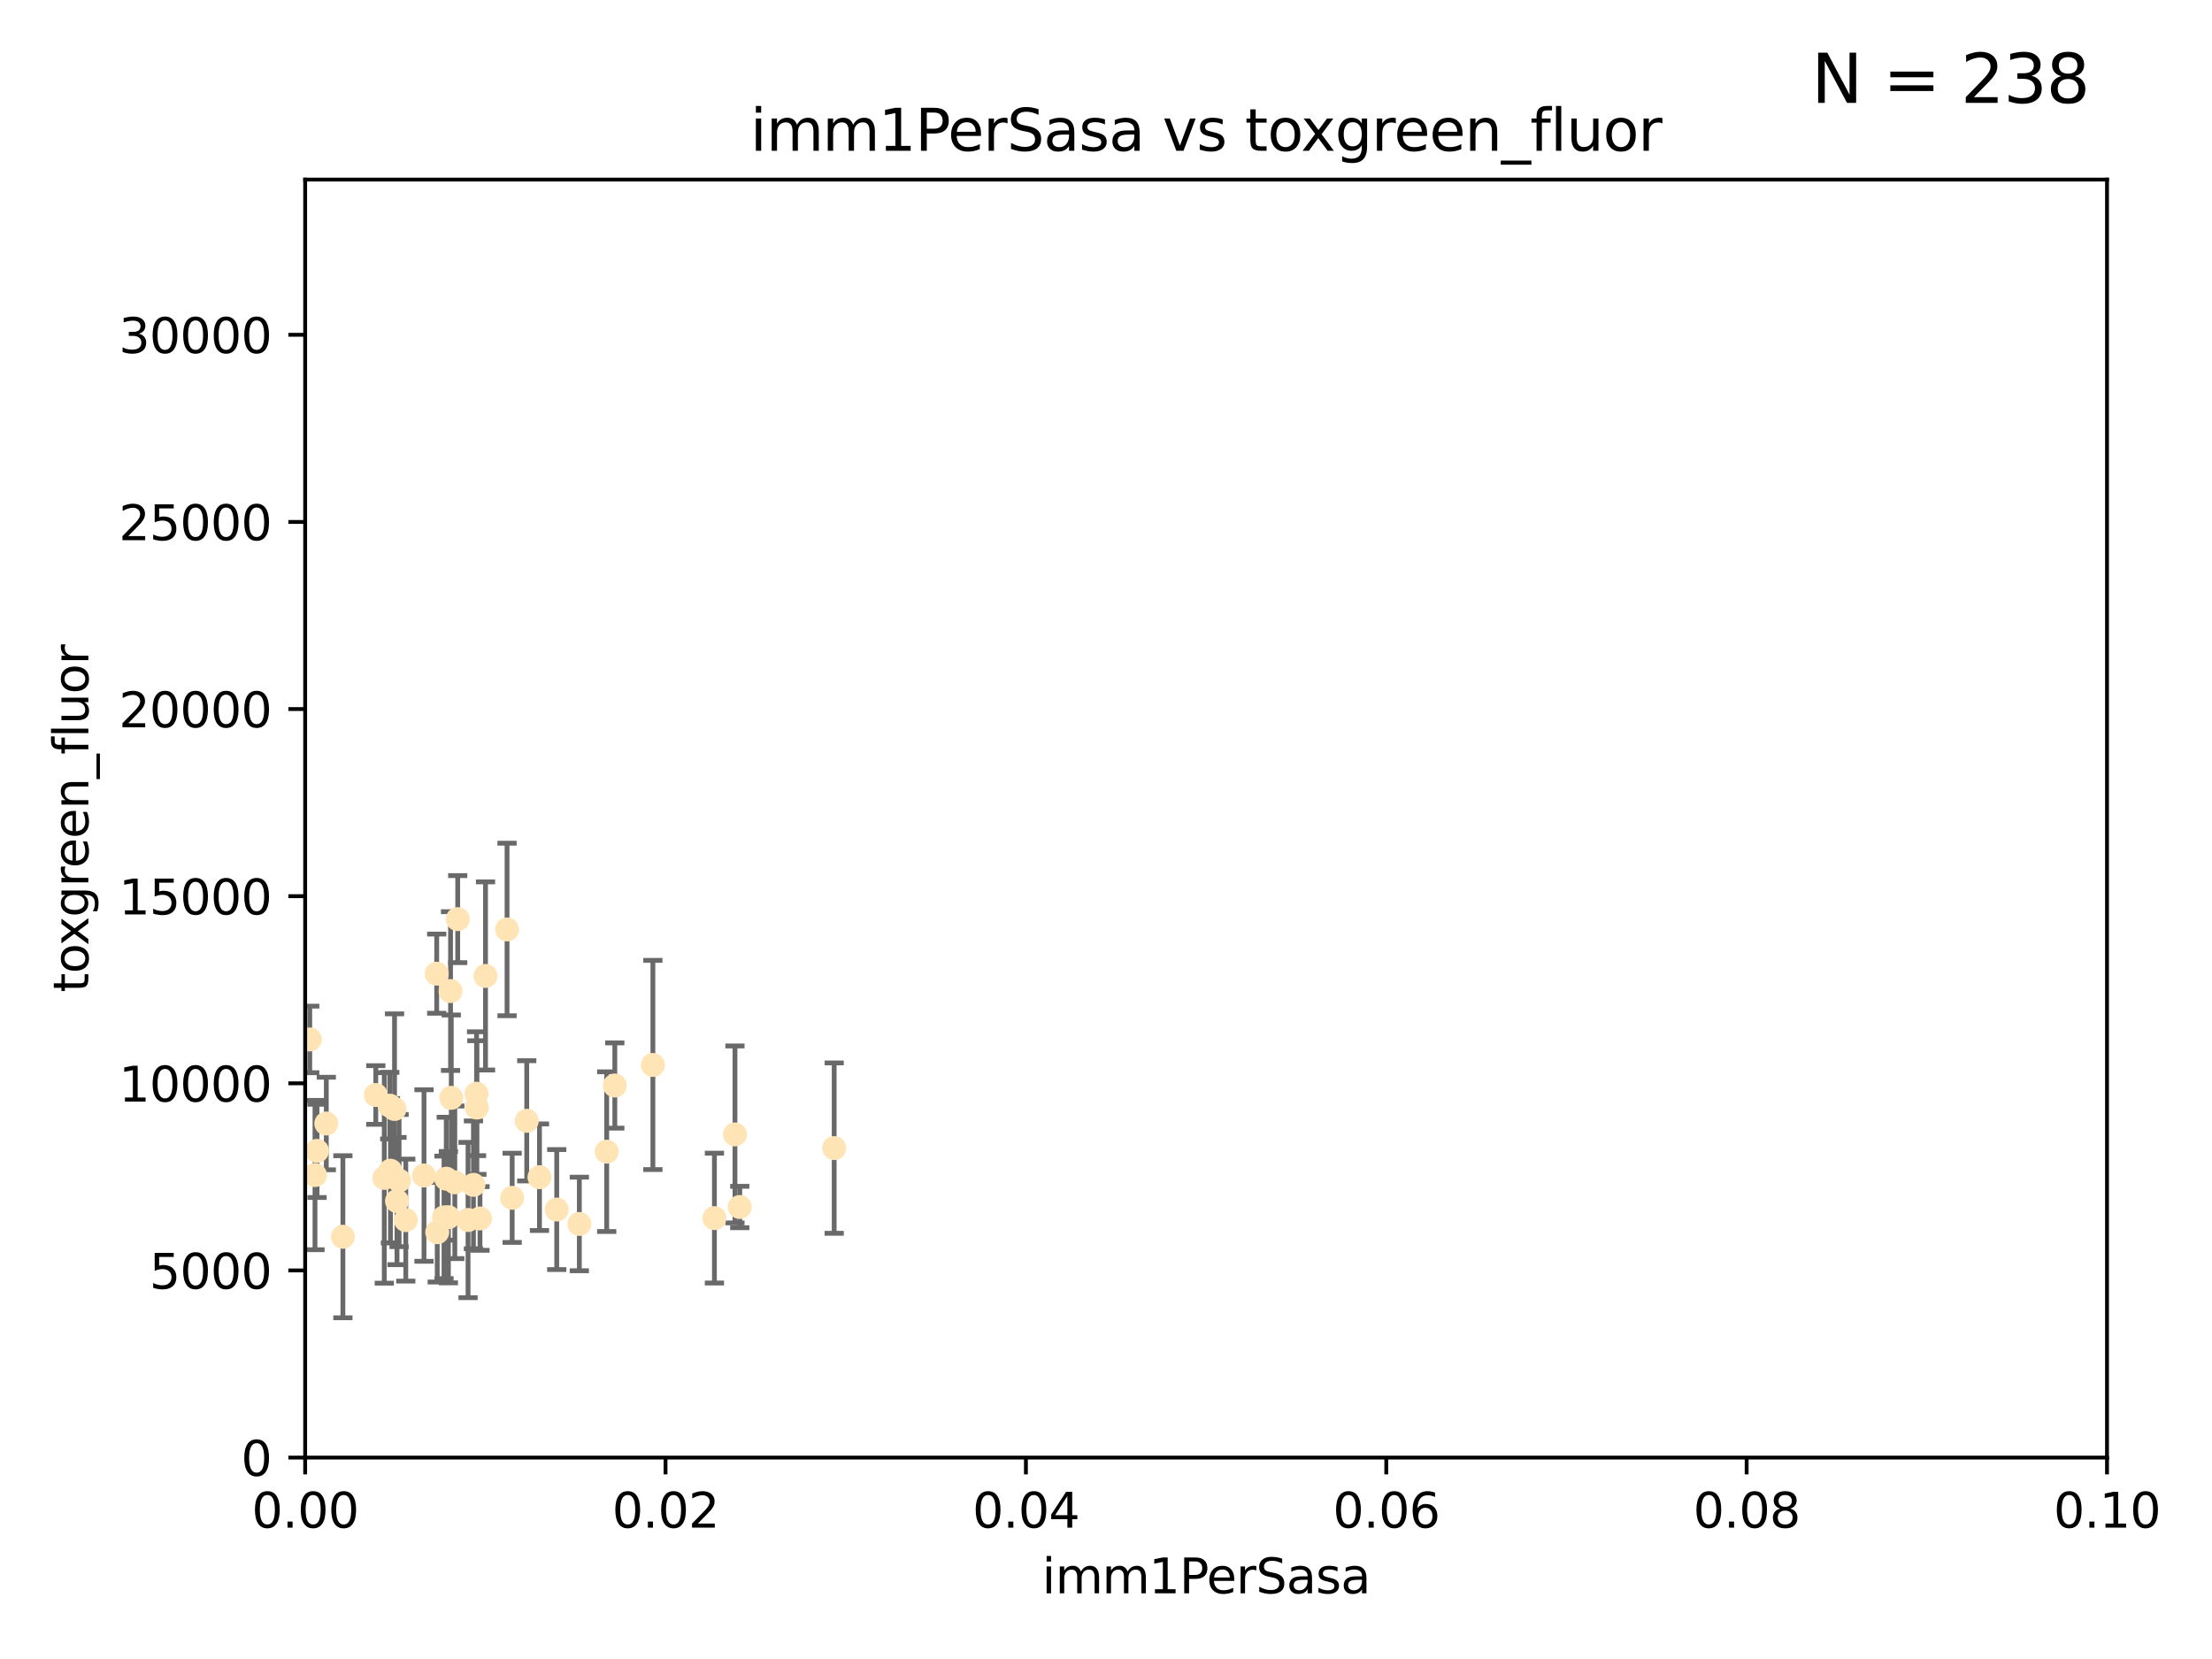 <?xml version="1.0" encoding="utf-8" standalone="no"?>
<!DOCTYPE svg PUBLIC "-//W3C//DTD SVG 1.1//EN"
  "http://www.w3.org/Graphics/SVG/1.1/DTD/svg11.dtd">
<svg xmlns:xlink="http://www.w3.org/1999/xlink" width="460.8pt" height="345.6pt" viewBox="0 0 460.8 345.6" xmlns="http://www.w3.org/2000/svg" version="1.1">
 <defs>
  <style type="text/css">*{stroke-linejoin: round; stroke-linecap: butt}</style>
 </defs>
 <g id="figure_1">
  <g id="patch_1">
   <path d="M 0 345.6 
L 460.8 345.6 
L 460.8 0 
L 0 0 
z
" style="fill: #ffffff"/>
  </g>
  <g id="axes_1">
   <g id="patch_2">
    <path d="M 63.571 303.64 
L 438.93 303.64 
L 438.93 37.411 
L 63.571 37.411 
z
" style="fill: #ffffff"/>
   </g>
   <g id="PathCollection_1">
    <defs>
     <path id="me2e4f25bcf" d="M 0 1.118 
C 0.297 1.118 0.581 1 0.791 0.791 
C 1 0.581 1.118 0.297 1.118 0 
C 1.118 -0.297 1 -0.581 0.791 -0.791 
C 0.581 -1 0.297 -1.118 0 -1.118 
C -0.297 -1.118 -0.581 -1 -0.791 -0.791 
C -1 -0.581 -1.118 -0.297 -1.118 0 
C -1.118 0.297 -1 0.581 -0.791 0.791 
C -0.581 1 -0.297 1.118 0 1.118 
z
" style="stroke: #ffe4b5"/>
    </defs>
    <g clip-path="url(#p51ba59046d)">
     <use xlink:href="#me2e4f25bcf" x="64.527" y="216.536" style="fill: #ffe4b5; stroke: #ffe4b5"/>
     <use xlink:href="#me2e4f25bcf" x="78.287" y="228.111" style="fill: #ffe4b5; stroke: #ffe4b5"/>
     <use xlink:href="#me2e4f25bcf" x="48.7" y="244.769" style="fill: #ffe4b5; stroke: #ffe4b5"/>
     <use xlink:href="#me2e4f25bcf" x="67.973" y="234.05" style="fill: #ffe4b5; stroke: #ffe4b5"/>
     <use xlink:href="#me2e4f25bcf" x="82.187" y="231.017" style="fill: #ffe4b5; stroke: #ffe4b5"/>
     <use xlink:href="#me2e4f25bcf" x="57.225" y="181.678" style="fill: #ffe4b5; stroke: #ffe4b5"/>
     <use xlink:href="#me2e4f25bcf" x="97.503" y="254.155" style="fill: #ffe4b5; stroke: #ffe4b5"/>
     <use xlink:href="#me2e4f25bcf" x="51.91" y="239.982" style="fill: #ffe4b5; stroke: #ffe4b5"/>
     <use xlink:href="#me2e4f25bcf" x="66.044" y="239.753" style="fill: #ffe4b5; stroke: #ffe4b5"/>
     <use xlink:href="#me2e4f25bcf" x="71.431" y="257.637" style="fill: #ffe4b5; stroke: #ffe4b5"/>
     <use xlink:href="#me2e4f25bcf" x="52.216" y="253.6" style="fill: #ffe4b5; stroke: #ffe4b5"/>
     <use xlink:href="#me2e4f25bcf" x="106.693" y="249.525" style="fill: #ffe4b5; stroke: #ffe4b5"/>
     <use xlink:href="#me2e4f25bcf" x="84.532" y="254.168" style="fill: #ffe4b5; stroke: #ffe4b5"/>
     <use xlink:href="#me2e4f25bcf" x="83.136" y="245.935" style="fill: #ffe4b5; stroke: #ffe4b5"/>
     <use xlink:href="#me2e4f25bcf" x="90.975" y="202.832" style="fill: #ffe4b5; stroke: #ffe4b5"/>
     <use xlink:href="#me2e4f25bcf" x="94.008" y="228.7" style="fill: #ffe4b5; stroke: #ffe4b5"/>
     <use xlink:href="#me2e4f25bcf" x="48.354" y="245.681" style="fill: #ffe4b5; stroke: #ffe4b5"/>
     <use xlink:href="#me2e4f25bcf" x="101.141" y="203.309" style="fill: #ffe4b5; stroke: #ffe4b5"/>
     <use xlink:href="#me2e4f25bcf" x="92.496" y="253.603" style="fill: #ffe4b5; stroke: #ffe4b5"/>
     <use xlink:href="#me2e4f25bcf" x="48.644" y="250.173" style="fill: #ffe4b5; stroke: #ffe4b5"/>
     <use xlink:href="#me2e4f25bcf" x="80.052" y="245.382" style="fill: #ffe4b5; stroke: #ffe4b5"/>
     <use xlink:href="#me2e4f25bcf" x="81.337" y="243.885" style="fill: #ffe4b5; stroke: #ffe4b5"/>
     <use xlink:href="#me2e4f25bcf" x="82.702" y="250.198" style="fill: #ffe4b5; stroke: #ffe4b5"/>
     <use xlink:href="#me2e4f25bcf" x="60.187" y="240.015" style="fill: #ffe4b5; stroke: #ffe4b5"/>
     <use xlink:href="#me2e4f25bcf" x="81.192" y="230.33" style="fill: #ffe4b5; stroke: #ffe4b5"/>
     <use xlink:href="#me2e4f25bcf" x="88.325" y="244.88" style="fill: #ffe4b5; stroke: #ffe4b5"/>
     <use xlink:href="#me2e4f25bcf" x="128.077" y="226.132" style="fill: #ffe4b5; stroke: #ffe4b5"/>
     <use xlink:href="#me2e4f25bcf" x="65.618" y="244.786" style="fill: #ffe4b5; stroke: #ffe4b5"/>
     <use xlink:href="#me2e4f25bcf" x="92.965" y="245.545" style="fill: #ffe4b5; stroke: #ffe4b5"/>
     <use xlink:href="#me2e4f25bcf" x="91.085" y="256.689" style="fill: #ffe4b5; stroke: #ffe4b5"/>
     <use xlink:href="#me2e4f25bcf" x="99.991" y="253.828" style="fill: #ffe4b5; stroke: #ffe4b5"/>
     <use xlink:href="#me2e4f25bcf" x="99.275" y="227.838" style="fill: #ffe4b5; stroke: #ffe4b5"/>
     <use xlink:href="#me2e4f25bcf" x="136.008" y="221.853" style="fill: #ffe4b5; stroke: #ffe4b5"/>
     <use xlink:href="#me2e4f25bcf" x="93.857" y="206.457" style="fill: #ffe4b5; stroke: #ffe4b5"/>
     <use xlink:href="#me2e4f25bcf" x="105.627" y="193.623" style="fill: #ffe4b5; stroke: #ffe4b5"/>
     <use xlink:href="#me2e4f25bcf" x="98.629" y="246.826" style="fill: #ffe4b5; stroke: #ffe4b5"/>
     <use xlink:href="#me2e4f25bcf" x="95.352" y="191.469" style="fill: #ffe4b5; stroke: #ffe4b5"/>
     <use xlink:href="#me2e4f25bcf" x="112.383" y="245.234" style="fill: #ffe4b5; stroke: #ffe4b5"/>
     <use xlink:href="#me2e4f25bcf" x="94.744" y="246.295" style="fill: #ffe4b5; stroke: #ffe4b5"/>
     <use xlink:href="#me2e4f25bcf" x="99.34" y="230.72" style="fill: #ffe4b5; stroke: #ffe4b5"/>
     <use xlink:href="#me2e4f25bcf" x="126.388" y="239.911" style="fill: #ffe4b5; stroke: #ffe4b5"/>
     <use xlink:href="#me2e4f25bcf" x="148.828" y="253.753" style="fill: #ffe4b5; stroke: #ffe4b5"/>
     <use xlink:href="#me2e4f25bcf" x="120.687" y="254.975" style="fill: #ffe4b5; stroke: #ffe4b5"/>
     <use xlink:href="#me2e4f25bcf" x="115.978" y="251.971" style="fill: #ffe4b5; stroke: #ffe4b5"/>
     <use xlink:href="#me2e4f25bcf" x="93.406" y="253.562" style="fill: #ffe4b5; stroke: #ffe4b5"/>
     <use xlink:href="#me2e4f25bcf" x="154.107" y="251.441" style="fill: #ffe4b5; stroke: #ffe4b5"/>
     <use xlink:href="#me2e4f25bcf" x="109.731" y="233.485" style="fill: #ffe4b5; stroke: #ffe4b5"/>
     <use xlink:href="#me2e4f25bcf" x="153.106" y="236.321" style="fill: #ffe4b5; stroke: #ffe4b5"/>
     <use xlink:href="#me2e4f25bcf" x="173.776" y="239.171" style="fill: #ffe4b5; stroke: #ffe4b5"/>
    </g>
   </g>
   <g id="matplotlib.axis_1">
    <g id="xtick_1">
     <g id="line2d_1">
      <defs>
       <path id="md299d131cb" d="M 0 0 
L 0 3.5 
" style="stroke: #000000; stroke-width: 0.8"/>
      </defs>
      <g>
       <use xlink:href="#md299d131cb" x="63.571" y="303.64" style="stroke: #000000; stroke-width: 0.8"/>
      </g>
     </g>
     <g id="text_1">
      <!-- 0.00 -->
      <g transform="translate(52.438 318.238)scale(0.1 -0.1)">
       <defs>
        <path id="DejaVuSans-30" d="M 2034 4250 
Q 1547 4250 1301 3770 
Q 1056 3291 1056 2328 
Q 1056 1369 1301 889 
Q 1547 409 2034 409 
Q 2525 409 2770 889 
Q 3016 1369 3016 2328 
Q 3016 3291 2770 3770 
Q 2525 4250 2034 4250 
z
M 2034 4750 
Q 2819 4750 3233 4129 
Q 3647 3509 3647 2328 
Q 3647 1150 3233 529 
Q 2819 -91 2034 -91 
Q 1250 -91 836 529 
Q 422 1150 422 2328 
Q 422 3509 836 4129 
Q 1250 4750 2034 4750 
z
" transform="scale(0.016)"/>
        <path id="DejaVuSans-2e" d="M 684 794 
L 1344 794 
L 1344 0 
L 684 0 
L 684 794 
z
" transform="scale(0.016)"/>
       </defs>
       <use xlink:href="#DejaVuSans-30"/>
       <use xlink:href="#DejaVuSans-2e" x="63.623"/>
       <use xlink:href="#DejaVuSans-30" x="95.41"/>
       <use xlink:href="#DejaVuSans-30" x="159.033"/>
      </g>
     </g>
    </g>
    <g id="xtick_2">
     <g id="line2d_2">
      <g>
       <use xlink:href="#md299d131cb" x="138.643" y="303.64" style="stroke: #000000; stroke-width: 0.8"/>
      </g>
     </g>
     <g id="text_2">
      <!-- 0.02 -->
      <g transform="translate(127.51 318.238)scale(0.1 -0.1)">
       <defs>
        <path id="DejaVuSans-32" d="M 1228 531 
L 3431 531 
L 3431 0 
L 469 0 
L 469 531 
Q 828 903 1448 1529 
Q 2069 2156 2228 2338 
Q 2531 2678 2651 2914 
Q 2772 3150 2772 3378 
Q 2772 3750 2511 3984 
Q 2250 4219 1831 4219 
Q 1534 4219 1204 4116 
Q 875 4013 500 3803 
L 500 4441 
Q 881 4594 1212 4672 
Q 1544 4750 1819 4750 
Q 2544 4750 2975 4387 
Q 3406 4025 3406 3419 
Q 3406 3131 3298 2873 
Q 3191 2616 2906 2266 
Q 2828 2175 2409 1742 
Q 1991 1309 1228 531 
z
" transform="scale(0.016)"/>
       </defs>
       <use xlink:href="#DejaVuSans-30"/>
       <use xlink:href="#DejaVuSans-2e" x="63.623"/>
       <use xlink:href="#DejaVuSans-30" x="95.41"/>
       <use xlink:href="#DejaVuSans-32" x="159.033"/>
      </g>
     </g>
    </g>
    <g id="xtick_3">
     <g id="line2d_3">
      <g>
       <use xlink:href="#md299d131cb" x="213.715" y="303.64" style="stroke: #000000; stroke-width: 0.8"/>
      </g>
     </g>
     <g id="text_3">
      <!-- 0.04 -->
      <g transform="translate(202.582 318.238)scale(0.1 -0.1)">
       <defs>
        <path id="DejaVuSans-34" d="M 2419 4116 
L 825 1625 
L 2419 1625 
L 2419 4116 
z
M 2253 4666 
L 3047 4666 
L 3047 1625 
L 3713 1625 
L 3713 1100 
L 3047 1100 
L 3047 0 
L 2419 0 
L 2419 1100 
L 313 1100 
L 313 1709 
L 2253 4666 
z
" transform="scale(0.016)"/>
       </defs>
       <use xlink:href="#DejaVuSans-30"/>
       <use xlink:href="#DejaVuSans-2e" x="63.623"/>
       <use xlink:href="#DejaVuSans-30" x="95.41"/>
       <use xlink:href="#DejaVuSans-34" x="159.033"/>
      </g>
     </g>
    </g>
    <g id="xtick_4">
     <g id="line2d_4">
      <g>
       <use xlink:href="#md299d131cb" x="288.786" y="303.64" style="stroke: #000000; stroke-width: 0.8"/>
      </g>
     </g>
     <g id="text_4">
      <!-- 0.06 -->
      <g transform="translate(277.654 318.238)scale(0.1 -0.1)">
       <defs>
        <path id="DejaVuSans-36" d="M 2113 2584 
Q 1688 2584 1439 2293 
Q 1191 2003 1191 1497 
Q 1191 994 1439 701 
Q 1688 409 2113 409 
Q 2538 409 2786 701 
Q 3034 994 3034 1497 
Q 3034 2003 2786 2293 
Q 2538 2584 2113 2584 
z
M 3366 4563 
L 3366 3988 
Q 3128 4100 2886 4159 
Q 2644 4219 2406 4219 
Q 1781 4219 1451 3797 
Q 1122 3375 1075 2522 
Q 1259 2794 1537 2939 
Q 1816 3084 2150 3084 
Q 2853 3084 3261 2657 
Q 3669 2231 3669 1497 
Q 3669 778 3244 343 
Q 2819 -91 2113 -91 
Q 1303 -91 875 529 
Q 447 1150 447 2328 
Q 447 3434 972 4092 
Q 1497 4750 2381 4750 
Q 2619 4750 2861 4703 
Q 3103 4656 3366 4563 
z
" transform="scale(0.016)"/>
       </defs>
       <use xlink:href="#DejaVuSans-30"/>
       <use xlink:href="#DejaVuSans-2e" x="63.623"/>
       <use xlink:href="#DejaVuSans-30" x="95.41"/>
       <use xlink:href="#DejaVuSans-36" x="159.033"/>
      </g>
     </g>
    </g>
    <g id="xtick_5">
     <g id="line2d_5">
      <g>
       <use xlink:href="#md299d131cb" x="363.858" y="303.64" style="stroke: #000000; stroke-width: 0.8"/>
      </g>
     </g>
     <g id="text_5">
      <!-- 0.08 -->
      <g transform="translate(352.725 318.238)scale(0.1 -0.1)">
       <defs>
        <path id="DejaVuSans-38" d="M 2034 2216 
Q 1584 2216 1326 1975 
Q 1069 1734 1069 1313 
Q 1069 891 1326 650 
Q 1584 409 2034 409 
Q 2484 409 2743 651 
Q 3003 894 3003 1313 
Q 3003 1734 2745 1975 
Q 2488 2216 2034 2216 
z
M 1403 2484 
Q 997 2584 770 2862 
Q 544 3141 544 3541 
Q 544 4100 942 4425 
Q 1341 4750 2034 4750 
Q 2731 4750 3128 4425 
Q 3525 4100 3525 3541 
Q 3525 3141 3298 2862 
Q 3072 2584 2669 2484 
Q 3125 2378 3379 2068 
Q 3634 1759 3634 1313 
Q 3634 634 3220 271 
Q 2806 -91 2034 -91 
Q 1263 -91 848 271 
Q 434 634 434 1313 
Q 434 1759 690 2068 
Q 947 2378 1403 2484 
z
M 1172 3481 
Q 1172 3119 1398 2916 
Q 1625 2713 2034 2713 
Q 2441 2713 2670 2916 
Q 2900 3119 2900 3481 
Q 2900 3844 2670 4047 
Q 2441 4250 2034 4250 
Q 1625 4250 1398 4047 
Q 1172 3844 1172 3481 
z
" transform="scale(0.016)"/>
       </defs>
       <use xlink:href="#DejaVuSans-30"/>
       <use xlink:href="#DejaVuSans-2e" x="63.623"/>
       <use xlink:href="#DejaVuSans-30" x="95.41"/>
       <use xlink:href="#DejaVuSans-38" x="159.033"/>
      </g>
     </g>
    </g>
    <g id="xtick_6">
     <g id="line2d_6">
      <g>
       <use xlink:href="#md299d131cb" x="438.93" y="303.64" style="stroke: #000000; stroke-width: 0.8"/>
      </g>
     </g>
     <g id="text_6">
      <!-- 0.10 -->
      <g transform="translate(427.797 318.238)scale(0.1 -0.1)">
       <defs>
        <path id="DejaVuSans-31" d="M 794 531 
L 1825 531 
L 1825 4091 
L 703 3866 
L 703 4441 
L 1819 4666 
L 2450 4666 
L 2450 531 
L 3481 531 
L 3481 0 
L 794 0 
L 794 531 
z
" transform="scale(0.016)"/>
       </defs>
       <use xlink:href="#DejaVuSans-30"/>
       <use xlink:href="#DejaVuSans-2e" x="63.623"/>
       <use xlink:href="#DejaVuSans-31" x="95.41"/>
       <use xlink:href="#DejaVuSans-30" x="159.033"/>
      </g>
     </g>
    </g>
    <g id="text_7">
     <!-- imm1PerSasa -->
     <g transform="translate(217.067 331.917)scale(0.1 -0.1)">
      <defs>
       <path id="DejaVuSans-69" d="M 603 3500 
L 1178 3500 
L 1178 0 
L 603 0 
L 603 3500 
z
M 603 4863 
L 1178 4863 
L 1178 4134 
L 603 4134 
L 603 4863 
z
" transform="scale(0.016)"/>
       <path id="DejaVuSans-6d" d="M 3328 2828 
Q 3544 3216 3844 3400 
Q 4144 3584 4550 3584 
Q 5097 3584 5394 3201 
Q 5691 2819 5691 2113 
L 5691 0 
L 5113 0 
L 5113 2094 
Q 5113 2597 4934 2840 
Q 4756 3084 4391 3084 
Q 3944 3084 3684 2787 
Q 3425 2491 3425 1978 
L 3425 0 
L 2847 0 
L 2847 2094 
Q 2847 2600 2669 2842 
Q 2491 3084 2119 3084 
Q 1678 3084 1418 2786 
Q 1159 2488 1159 1978 
L 1159 0 
L 581 0 
L 581 3500 
L 1159 3500 
L 1159 2956 
Q 1356 3278 1631 3431 
Q 1906 3584 2284 3584 
Q 2666 3584 2933 3390 
Q 3200 3197 3328 2828 
z
" transform="scale(0.016)"/>
       <path id="DejaVuSans-50" d="M 1259 4147 
L 1259 2394 
L 2053 2394 
Q 2494 2394 2734 2622 
Q 2975 2850 2975 3272 
Q 2975 3691 2734 3919 
Q 2494 4147 2053 4147 
L 1259 4147 
z
M 628 4666 
L 2053 4666 
Q 2838 4666 3239 4311 
Q 3641 3956 3641 3272 
Q 3641 2581 3239 2228 
Q 2838 1875 2053 1875 
L 1259 1875 
L 1259 0 
L 628 0 
L 628 4666 
z
" transform="scale(0.016)"/>
       <path id="DejaVuSans-65" d="M 3597 1894 
L 3597 1613 
L 953 1613 
Q 991 1019 1311 708 
Q 1631 397 2203 397 
Q 2534 397 2845 478 
Q 3156 559 3463 722 
L 3463 178 
Q 3153 47 2828 -22 
Q 2503 -91 2169 -91 
Q 1331 -91 842 396 
Q 353 884 353 1716 
Q 353 2575 817 3079 
Q 1281 3584 2069 3584 
Q 2775 3584 3186 3129 
Q 3597 2675 3597 1894 
z
M 3022 2063 
Q 3016 2534 2758 2815 
Q 2500 3097 2075 3097 
Q 1594 3097 1305 2825 
Q 1016 2553 972 2059 
L 3022 2063 
z
" transform="scale(0.016)"/>
       <path id="DejaVuSans-72" d="M 2631 2963 
Q 2534 3019 2420 3045 
Q 2306 3072 2169 3072 
Q 1681 3072 1420 2755 
Q 1159 2438 1159 1844 
L 1159 0 
L 581 0 
L 581 3500 
L 1159 3500 
L 1159 2956 
Q 1341 3275 1631 3429 
Q 1922 3584 2338 3584 
Q 2397 3584 2469 3576 
Q 2541 3569 2628 3553 
L 2631 2963 
z
" transform="scale(0.016)"/>
       <path id="DejaVuSans-53" d="M 3425 4513 
L 3425 3897 
Q 3066 4069 2747 4153 
Q 2428 4238 2131 4238 
Q 1616 4238 1336 4038 
Q 1056 3838 1056 3469 
Q 1056 3159 1242 3001 
Q 1428 2844 1947 2747 
L 2328 2669 
Q 3034 2534 3370 2195 
Q 3706 1856 3706 1288 
Q 3706 609 3251 259 
Q 2797 -91 1919 -91 
Q 1588 -91 1214 -16 
Q 841 59 441 206 
L 441 856 
Q 825 641 1194 531 
Q 1563 422 1919 422 
Q 2459 422 2753 634 
Q 3047 847 3047 1241 
Q 3047 1584 2836 1778 
Q 2625 1972 2144 2069 
L 1759 2144 
Q 1053 2284 737 2584 
Q 422 2884 422 3419 
Q 422 4038 858 4394 
Q 1294 4750 2059 4750 
Q 2388 4750 2728 4690 
Q 3069 4631 3425 4513 
z
" transform="scale(0.016)"/>
       <path id="DejaVuSans-61" d="M 2194 1759 
Q 1497 1759 1228 1600 
Q 959 1441 959 1056 
Q 959 750 1161 570 
Q 1363 391 1709 391 
Q 2188 391 2477 730 
Q 2766 1069 2766 1631 
L 2766 1759 
L 2194 1759 
z
M 3341 1997 
L 3341 0 
L 2766 0 
L 2766 531 
Q 2569 213 2275 61 
Q 1981 -91 1556 -91 
Q 1019 -91 701 211 
Q 384 513 384 1019 
Q 384 1609 779 1909 
Q 1175 2209 1959 2209 
L 2766 2209 
L 2766 2266 
Q 2766 2663 2505 2880 
Q 2244 3097 1772 3097 
Q 1472 3097 1187 3025 
Q 903 2953 641 2809 
L 641 3341 
Q 956 3463 1253 3523 
Q 1550 3584 1831 3584 
Q 2591 3584 2966 3190 
Q 3341 2797 3341 1997 
z
" transform="scale(0.016)"/>
       <path id="DejaVuSans-73" d="M 2834 3397 
L 2834 2853 
Q 2591 2978 2328 3040 
Q 2066 3103 1784 3103 
Q 1356 3103 1142 2972 
Q 928 2841 928 2578 
Q 928 2378 1081 2264 
Q 1234 2150 1697 2047 
L 1894 2003 
Q 2506 1872 2764 1633 
Q 3022 1394 3022 966 
Q 3022 478 2636 193 
Q 2250 -91 1575 -91 
Q 1294 -91 989 -36 
Q 684 19 347 128 
L 347 722 
Q 666 556 975 473 
Q 1284 391 1588 391 
Q 1994 391 2212 530 
Q 2431 669 2431 922 
Q 2431 1156 2273 1281 
Q 2116 1406 1581 1522 
L 1381 1569 
Q 847 1681 609 1914 
Q 372 2147 372 2553 
Q 372 3047 722 3315 
Q 1072 3584 1716 3584 
Q 2034 3584 2315 3537 
Q 2597 3491 2834 3397 
z
" transform="scale(0.016)"/>
      </defs>
      <use xlink:href="#DejaVuSans-69"/>
      <use xlink:href="#DejaVuSans-6d" x="27.783"/>
      <use xlink:href="#DejaVuSans-6d" x="125.195"/>
      <use xlink:href="#DejaVuSans-31" x="222.607"/>
      <use xlink:href="#DejaVuSans-50" x="286.23"/>
      <use xlink:href="#DejaVuSans-65" x="342.908"/>
      <use xlink:href="#DejaVuSans-72" x="404.432"/>
      <use xlink:href="#DejaVuSans-53" x="445.545"/>
      <use xlink:href="#DejaVuSans-61" x="509.021"/>
      <use xlink:href="#DejaVuSans-73" x="570.301"/>
      <use xlink:href="#DejaVuSans-61" x="622.4"/>
     </g>
    </g>
   </g>
   <g id="matplotlib.axis_2">
    <g id="ytick_1">
     <g id="line2d_7">
      <defs>
       <path id="md8a9de08ea" d="M 0 0 
L -3.5 0 
" style="stroke: #000000; stroke-width: 0.8"/>
      </defs>
      <g>
       <use xlink:href="#md8a9de08ea" x="63.571" y="303.64" style="stroke: #000000; stroke-width: 0.8"/>
      </g>
     </g>
     <g id="text_8">
      <!-- 0 -->
      <g transform="translate(50.209 307.439)scale(0.1 -0.1)">
       <use xlink:href="#DejaVuSans-30"/>
      </g>
     </g>
    </g>
    <g id="ytick_2">
     <g id="line2d_8">
      <g>
       <use xlink:href="#md8a9de08ea" x="63.571" y="264.657" style="stroke: #000000; stroke-width: 0.8"/>
      </g>
     </g>
     <g id="text_9">
      <!-- 5000 -->
      <g transform="translate(31.121 268.457)scale(0.1 -0.1)">
       <defs>
        <path id="DejaVuSans-35" d="M 691 4666 
L 3169 4666 
L 3169 4134 
L 1269 4134 
L 1269 2991 
Q 1406 3038 1543 3061 
Q 1681 3084 1819 3084 
Q 2600 3084 3056 2656 
Q 3513 2228 3513 1497 
Q 3513 744 3044 326 
Q 2575 -91 1722 -91 
Q 1428 -91 1123 -41 
Q 819 9 494 109 
L 494 744 
Q 775 591 1075 516 
Q 1375 441 1709 441 
Q 2250 441 2565 725 
Q 2881 1009 2881 1497 
Q 2881 1984 2565 2268 
Q 2250 2553 1709 2553 
Q 1456 2553 1204 2497 
Q 953 2441 691 2322 
L 691 4666 
z
" transform="scale(0.016)"/>
       </defs>
       <use xlink:href="#DejaVuSans-35"/>
       <use xlink:href="#DejaVuSans-30" x="63.623"/>
       <use xlink:href="#DejaVuSans-30" x="127.246"/>
       <use xlink:href="#DejaVuSans-30" x="190.869"/>
      </g>
     </g>
    </g>
    <g id="ytick_3">
     <g id="line2d_9">
      <g>
       <use xlink:href="#md8a9de08ea" x="63.571" y="225.675" style="stroke: #000000; stroke-width: 0.8"/>
      </g>
     </g>
     <g id="text_10">
      <!-- 10000 -->
      <g transform="translate(24.759 229.474)scale(0.1 -0.1)">
       <use xlink:href="#DejaVuSans-31"/>
       <use xlink:href="#DejaVuSans-30" x="63.623"/>
       <use xlink:href="#DejaVuSans-30" x="127.246"/>
       <use xlink:href="#DejaVuSans-30" x="190.869"/>
       <use xlink:href="#DejaVuSans-30" x="254.492"/>
      </g>
     </g>
    </g>
    <g id="ytick_4">
     <g id="line2d_10">
      <g>
       <use xlink:href="#md8a9de08ea" x="63.571" y="186.692" style="stroke: #000000; stroke-width: 0.8"/>
      </g>
     </g>
     <g id="text_11">
      <!-- 15000 -->
      <g transform="translate(24.759 190.492)scale(0.1 -0.1)">
       <use xlink:href="#DejaVuSans-31"/>
       <use xlink:href="#DejaVuSans-35" x="63.623"/>
       <use xlink:href="#DejaVuSans-30" x="127.246"/>
       <use xlink:href="#DejaVuSans-30" x="190.869"/>
       <use xlink:href="#DejaVuSans-30" x="254.492"/>
      </g>
     </g>
    </g>
    <g id="ytick_5">
     <g id="line2d_11">
      <g>
       <use xlink:href="#md8a9de08ea" x="63.571" y="147.71" style="stroke: #000000; stroke-width: 0.8"/>
      </g>
     </g>
     <g id="text_12">
      <!-- 20000 -->
      <g transform="translate(24.759 151.509)scale(0.1 -0.1)">
       <use xlink:href="#DejaVuSans-32"/>
       <use xlink:href="#DejaVuSans-30" x="63.623"/>
       <use xlink:href="#DejaVuSans-30" x="127.246"/>
       <use xlink:href="#DejaVuSans-30" x="190.869"/>
       <use xlink:href="#DejaVuSans-30" x="254.492"/>
      </g>
     </g>
    </g>
    <g id="ytick_6">
     <g id="line2d_12">
      <g>
       <use xlink:href="#md8a9de08ea" x="63.571" y="108.727" style="stroke: #000000; stroke-width: 0.8"/>
      </g>
     </g>
     <g id="text_13">
      <!-- 25000 -->
      <g transform="translate(24.759 112.527)scale(0.1 -0.1)">
       <use xlink:href="#DejaVuSans-32"/>
       <use xlink:href="#DejaVuSans-35" x="63.623"/>
       <use xlink:href="#DejaVuSans-30" x="127.246"/>
       <use xlink:href="#DejaVuSans-30" x="190.869"/>
       <use xlink:href="#DejaVuSans-30" x="254.492"/>
      </g>
     </g>
    </g>
    <g id="ytick_7">
     <g id="line2d_13">
      <g>
       <use xlink:href="#md8a9de08ea" x="63.571" y="69.745" style="stroke: #000000; stroke-width: 0.8"/>
      </g>
     </g>
     <g id="text_14">
      <!-- 30000 -->
      <g transform="translate(24.759 73.544)scale(0.1 -0.1)">
       <defs>
        <path id="DejaVuSans-33" d="M 2597 2516 
Q 3050 2419 3304 2112 
Q 3559 1806 3559 1356 
Q 3559 666 3084 287 
Q 2609 -91 1734 -91 
Q 1441 -91 1130 -33 
Q 819 25 488 141 
L 488 750 
Q 750 597 1062 519 
Q 1375 441 1716 441 
Q 2309 441 2620 675 
Q 2931 909 2931 1356 
Q 2931 1769 2642 2001 
Q 2353 2234 1838 2234 
L 1294 2234 
L 1294 2753 
L 1863 2753 
Q 2328 2753 2575 2939 
Q 2822 3125 2822 3475 
Q 2822 3834 2567 4026 
Q 2313 4219 1838 4219 
Q 1578 4219 1281 4162 
Q 984 4106 628 3988 
L 628 4550 
Q 988 4650 1302 4700 
Q 1616 4750 1894 4750 
Q 2613 4750 3031 4423 
Q 3450 4097 3450 3541 
Q 3450 3153 3228 2886 
Q 3006 2619 2597 2516 
z
" transform="scale(0.016)"/>
       </defs>
       <use xlink:href="#DejaVuSans-33"/>
       <use xlink:href="#DejaVuSans-30" x="63.623"/>
       <use xlink:href="#DejaVuSans-30" x="127.246"/>
       <use xlink:href="#DejaVuSans-30" x="190.869"/>
       <use xlink:href="#DejaVuSans-30" x="254.492"/>
      </g>
     </g>
    </g>
    <g id="text_15">
     <!-- toxgreen_fluor -->
     <g transform="translate(18.401 206.72)rotate(-90)scale(0.1 -0.1)">
      <defs>
       <path id="DejaVuSans-74" d="M 1172 4494 
L 1172 3500 
L 2356 3500 
L 2356 3053 
L 1172 3053 
L 1172 1153 
Q 1172 725 1289 603 
Q 1406 481 1766 481 
L 2356 481 
L 2356 0 
L 1766 0 
Q 1100 0 847 248 
Q 594 497 594 1153 
L 594 3053 
L 172 3053 
L 172 3500 
L 594 3500 
L 594 4494 
L 1172 4494 
z
" transform="scale(0.016)"/>
       <path id="DejaVuSans-6f" d="M 1959 3097 
Q 1497 3097 1228 2736 
Q 959 2375 959 1747 
Q 959 1119 1226 758 
Q 1494 397 1959 397 
Q 2419 397 2687 759 
Q 2956 1122 2956 1747 
Q 2956 2369 2687 2733 
Q 2419 3097 1959 3097 
z
M 1959 3584 
Q 2709 3584 3137 3096 
Q 3566 2609 3566 1747 
Q 3566 888 3137 398 
Q 2709 -91 1959 -91 
Q 1206 -91 779 398 
Q 353 888 353 1747 
Q 353 2609 779 3096 
Q 1206 3584 1959 3584 
z
" transform="scale(0.016)"/>
       <path id="DejaVuSans-78" d="M 3513 3500 
L 2247 1797 
L 3578 0 
L 2900 0 
L 1881 1375 
L 863 0 
L 184 0 
L 1544 1831 
L 300 3500 
L 978 3500 
L 1906 2253 
L 2834 3500 
L 3513 3500 
z
" transform="scale(0.016)"/>
       <path id="DejaVuSans-67" d="M 2906 1791 
Q 2906 2416 2648 2759 
Q 2391 3103 1925 3103 
Q 1463 3103 1205 2759 
Q 947 2416 947 1791 
Q 947 1169 1205 825 
Q 1463 481 1925 481 
Q 2391 481 2648 825 
Q 2906 1169 2906 1791 
z
M 3481 434 
Q 3481 -459 3084 -895 
Q 2688 -1331 1869 -1331 
Q 1566 -1331 1297 -1286 
Q 1028 -1241 775 -1147 
L 775 -588 
Q 1028 -725 1275 -790 
Q 1522 -856 1778 -856 
Q 2344 -856 2625 -561 
Q 2906 -266 2906 331 
L 2906 616 
Q 2728 306 2450 153 
Q 2172 0 1784 0 
Q 1141 0 747 490 
Q 353 981 353 1791 
Q 353 2603 747 3093 
Q 1141 3584 1784 3584 
Q 2172 3584 2450 3431 
Q 2728 3278 2906 2969 
L 2906 3500 
L 3481 3500 
L 3481 434 
z
" transform="scale(0.016)"/>
       <path id="DejaVuSans-6e" d="M 3513 2113 
L 3513 0 
L 2938 0 
L 2938 2094 
Q 2938 2591 2744 2837 
Q 2550 3084 2163 3084 
Q 1697 3084 1428 2787 
Q 1159 2491 1159 1978 
L 1159 0 
L 581 0 
L 581 3500 
L 1159 3500 
L 1159 2956 
Q 1366 3272 1645 3428 
Q 1925 3584 2291 3584 
Q 2894 3584 3203 3211 
Q 3513 2838 3513 2113 
z
" transform="scale(0.016)"/>
       <path id="DejaVuSans-5f" d="M 3263 -1063 
L 3263 -1509 
L -63 -1509 
L -63 -1063 
L 3263 -1063 
z
" transform="scale(0.016)"/>
       <path id="DejaVuSans-66" d="M 2375 4863 
L 2375 4384 
L 1825 4384 
Q 1516 4384 1395 4259 
Q 1275 4134 1275 3809 
L 1275 3500 
L 2222 3500 
L 2222 3053 
L 1275 3053 
L 1275 0 
L 697 0 
L 697 3053 
L 147 3053 
L 147 3500 
L 697 3500 
L 697 3744 
Q 697 4328 969 4595 
Q 1241 4863 1831 4863 
L 2375 4863 
z
" transform="scale(0.016)"/>
       <path id="DejaVuSans-6c" d="M 603 4863 
L 1178 4863 
L 1178 0 
L 603 0 
L 603 4863 
z
" transform="scale(0.016)"/>
       <path id="DejaVuSans-75" d="M 544 1381 
L 544 3500 
L 1119 3500 
L 1119 1403 
Q 1119 906 1312 657 
Q 1506 409 1894 409 
Q 2359 409 2629 706 
Q 2900 1003 2900 1516 
L 2900 3500 
L 3475 3500 
L 3475 0 
L 2900 0 
L 2900 538 
Q 2691 219 2414 64 
Q 2138 -91 1772 -91 
Q 1169 -91 856 284 
Q 544 659 544 1381 
z
M 1991 3584 
L 1991 3584 
z
" transform="scale(0.016)"/>
      </defs>
      <use xlink:href="#DejaVuSans-74"/>
      <use xlink:href="#DejaVuSans-6f" x="39.209"/>
      <use xlink:href="#DejaVuSans-78" x="97.266"/>
      <use xlink:href="#DejaVuSans-67" x="156.445"/>
      <use xlink:href="#DejaVuSans-72" x="219.922"/>
      <use xlink:href="#DejaVuSans-65" x="258.785"/>
      <use xlink:href="#DejaVuSans-65" x="320.309"/>
      <use xlink:href="#DejaVuSans-6e" x="381.832"/>
      <use xlink:href="#DejaVuSans-5f" x="445.211"/>
      <use xlink:href="#DejaVuSans-66" x="495.211"/>
      <use xlink:href="#DejaVuSans-6c" x="530.416"/>
      <use xlink:href="#DejaVuSans-75" x="558.199"/>
      <use xlink:href="#DejaVuSans-6f" x="621.578"/>
      <use xlink:href="#DejaVuSans-72" x="682.76"/>
     </g>
    </g>
   </g>
   <g id="LineCollection_1">
    <path d="M 64.527 223.469 
L 64.527 209.604 
" clip-path="url(#p51ba59046d)" style="fill: none; stroke: #696969"/>
    <path d="M 78.287 234.219 
L 78.287 222.003 
" clip-path="url(#p51ba59046d)" style="fill: none; stroke: #696969"/>
    <path d="M 48.7 250.685 
L 48.7 238.853 
" clip-path="url(#p51ba59046d)" style="fill: none; stroke: #696969"/>
    <path d="M 67.973 243.689 
L 67.973 224.412 
" clip-path="url(#p51ba59046d)" style="fill: none; stroke: #696969"/>
    <path d="M 82.187 250.833 
L 82.187 211.201 
" clip-path="url(#p51ba59046d)" style="fill: none; stroke: #696969"/>
    <path d="M 57.225 195.434 
L 57.225 167.921 
" clip-path="url(#p51ba59046d)" style="fill: none; stroke: #696969"/>
    <path d="M 97.503 270.328 
L 97.503 237.981 
" clip-path="url(#p51ba59046d)" style="fill: none; stroke: #696969"/>
    <path d="M 51.91 251.468 
L 51.91 228.497 
" clip-path="url(#p51ba59046d)" style="fill: none; stroke: #696969"/>
    <path d="M 66.044 249.466 
L 66.044 230.041 
" clip-path="url(#p51ba59046d)" style="fill: none; stroke: #696969"/>
    <path d="M 71.431 274.518 
L 71.431 240.757 
" clip-path="url(#p51ba59046d)" style="fill: none; stroke: #696969"/>
    <path d="M 52.216 265.392 
L 52.216 241.809 
" clip-path="url(#p51ba59046d)" style="fill: none; stroke: #696969"/>
    <path d="M 106.693 258.812 
L 106.693 240.237 
" clip-path="url(#p51ba59046d)" style="fill: none; stroke: #696969"/>
    <path d="M 84.532 266.875 
L 84.532 241.462 
" clip-path="url(#p51ba59046d)" style="fill: none; stroke: #696969"/>
    <path d="M 83.136 259.703 
L 83.136 232.167 
" clip-path="url(#p51ba59046d)" style="fill: none; stroke: #696969"/>
    <path d="M 90.975 211.08 
L 90.975 194.584 
" clip-path="url(#p51ba59046d)" style="fill: none; stroke: #696969"/>
    <path d="M 94.008 245.96 
L 94.008 211.441 
" clip-path="url(#p51ba59046d)" style="fill: none; stroke: #696969"/>
    <path d="M 48.354 266.698 
L 48.354 224.664 
" clip-path="url(#p51ba59046d)" style="fill: none; stroke: #696969"/>
    <path d="M 101.141 222.906 
L 101.141 183.712 
" clip-path="url(#p51ba59046d)" style="fill: none; stroke: #696969"/>
    <path d="M 92.496 266.366 
L 92.496 240.84 
" clip-path="url(#p51ba59046d)" style="fill: none; stroke: #696969"/>
    <path d="M 48.644 260.382 
L 48.644 239.965 
" clip-path="url(#p51ba59046d)" style="fill: none; stroke: #696969"/>
    <path d="M 80.052 267.303 
L 80.052 223.462 
" clip-path="url(#p51ba59046d)" style="fill: none; stroke: #696969"/>
    <path d="M 81.337 258.919 
L 81.337 228.852 
" clip-path="url(#p51ba59046d)" style="fill: none; stroke: #696969"/>
    <path d="M 82.702 263.456 
L 82.702 236.94 
" clip-path="url(#p51ba59046d)" style="fill: none; stroke: #696969"/>
    <path d="M 60.187 261.506 
L 60.187 218.525 
" clip-path="url(#p51ba59046d)" style="fill: none; stroke: #696969"/>
    <path d="M 81.192 237.263 
L 81.192 223.397 
" clip-path="url(#p51ba59046d)" style="fill: none; stroke: #696969"/>
    <path d="M 88.325 262.745 
L 88.325 227.015 
" clip-path="url(#p51ba59046d)" style="fill: none; stroke: #696969"/>
    <path d="M 128.077 235.013 
L 128.077 217.251 
" clip-path="url(#p51ba59046d)" style="fill: none; stroke: #696969"/>
    <path d="M 65.618 260.343 
L 65.618 229.23 
" clip-path="url(#p51ba59046d)" style="fill: none; stroke: #696969"/>
    <path d="M 92.965 258.346 
L 92.965 232.745 
" clip-path="url(#p51ba59046d)" style="fill: none; stroke: #696969"/>
    <path d="M 91.085 267.066 
L 91.085 246.312 
" clip-path="url(#p51ba59046d)" style="fill: none; stroke: #696969"/>
    <path d="M 99.991 260.464 
L 99.991 247.192 
" clip-path="url(#p51ba59046d)" style="fill: none; stroke: #696969"/>
    <path d="M 99.275 240.738 
L 99.275 214.939 
" clip-path="url(#p51ba59046d)" style="fill: none; stroke: #696969"/>
    <path d="M 136.008 243.644 
L 136.008 200.062 
" clip-path="url(#p51ba59046d)" style="fill: none; stroke: #696969"/>
    <path d="M 93.857 222.988 
L 93.857 189.925 
" clip-path="url(#p51ba59046d)" style="fill: none; stroke: #696969"/>
    <path d="M 105.627 211.589 
L 105.627 175.657 
" clip-path="url(#p51ba59046d)" style="fill: none; stroke: #696969"/>
    <path d="M 98.629 260.141 
L 98.629 233.511 
" clip-path="url(#p51ba59046d)" style="fill: none; stroke: #696969"/>
    <path d="M 95.352 200.533 
L 95.352 182.405 
" clip-path="url(#p51ba59046d)" style="fill: none; stroke: #696969"/>
    <path d="M 112.383 256.332 
L 112.383 234.137 
" clip-path="url(#p51ba59046d)" style="fill: none; stroke: #696969"/>
    <path d="M 94.744 262.19 
L 94.744 230.4 
" clip-path="url(#p51ba59046d)" style="fill: none; stroke: #696969"/>
    <path d="M 99.34 244.638 
L 99.34 216.801 
" clip-path="url(#p51ba59046d)" style="fill: none; stroke: #696969"/>
    <path d="M 126.388 256.54 
L 126.388 223.283 
" clip-path="url(#p51ba59046d)" style="fill: none; stroke: #696969"/>
    <path d="M 148.828 267.276 
L 148.828 240.23 
" clip-path="url(#p51ba59046d)" style="fill: none; stroke: #696969"/>
    <path d="M 120.687 264.721 
L 120.687 245.229 
" clip-path="url(#p51ba59046d)" style="fill: none; stroke: #696969"/>
    <path d="M 115.978 264.47 
L 115.978 239.472 
" clip-path="url(#p51ba59046d)" style="fill: none; stroke: #696969"/>
    <path d="M 93.406 267.241 
L 93.406 239.884 
" clip-path="url(#p51ba59046d)" style="fill: none; stroke: #696969"/>
    <path d="M 154.107 255.754 
L 154.107 247.129 
" clip-path="url(#p51ba59046d)" style="fill: none; stroke: #696969"/>
    <path d="M 109.731 246.009 
L 109.731 220.961 
" clip-path="url(#p51ba59046d)" style="fill: none; stroke: #696969"/>
    <path d="M 153.106 254.752 
L 153.106 217.889 
" clip-path="url(#p51ba59046d)" style="fill: none; stroke: #696969"/>
    <path d="M 173.776 256.919 
L 173.776 221.422 
" clip-path="url(#p51ba59046d)" style="fill: none; stroke: #696969"/>
   </g>
   <g id="line2d_14">
    <defs>
     <path id="m3d44d2996d" d="M 2 0 
L -2 -0 
" style="stroke: #696969"/>
    </defs>
    <g clip-path="url(#p51ba59046d)">
     <use xlink:href="#m3d44d2996d" x="64.527" y="223.469" style="fill: #696969; stroke: #696969"/>
     <use xlink:href="#m3d44d2996d" x="78.287" y="234.219" style="fill: #696969; stroke: #696969"/>
     <use xlink:href="#m3d44d2996d" x="48.7" y="250.685" style="fill: #696969; stroke: #696969"/>
     <use xlink:href="#m3d44d2996d" x="67.973" y="243.689" style="fill: #696969; stroke: #696969"/>
     <use xlink:href="#m3d44d2996d" x="82.187" y="250.833" style="fill: #696969; stroke: #696969"/>
     <use xlink:href="#m3d44d2996d" x="57.225" y="195.434" style="fill: #696969; stroke: #696969"/>
     <use xlink:href="#m3d44d2996d" x="97.503" y="270.328" style="fill: #696969; stroke: #696969"/>
     <use xlink:href="#m3d44d2996d" x="51.91" y="251.468" style="fill: #696969; stroke: #696969"/>
     <use xlink:href="#m3d44d2996d" x="66.044" y="249.466" style="fill: #696969; stroke: #696969"/>
     <use xlink:href="#m3d44d2996d" x="71.431" y="274.518" style="fill: #696969; stroke: #696969"/>
     <use xlink:href="#m3d44d2996d" x="52.216" y="265.392" style="fill: #696969; stroke: #696969"/>
     <use xlink:href="#m3d44d2996d" x="106.693" y="258.812" style="fill: #696969; stroke: #696969"/>
     <use xlink:href="#m3d44d2996d" x="84.532" y="266.875" style="fill: #696969; stroke: #696969"/>
     <use xlink:href="#m3d44d2996d" x="83.136" y="259.703" style="fill: #696969; stroke: #696969"/>
     <use xlink:href="#m3d44d2996d" x="90.975" y="211.08" style="fill: #696969; stroke: #696969"/>
     <use xlink:href="#m3d44d2996d" x="94.008" y="245.96" style="fill: #696969; stroke: #696969"/>
     <use xlink:href="#m3d44d2996d" x="48.354" y="266.698" style="fill: #696969; stroke: #696969"/>
     <use xlink:href="#m3d44d2996d" x="101.141" y="222.906" style="fill: #696969; stroke: #696969"/>
     <use xlink:href="#m3d44d2996d" x="92.496" y="266.366" style="fill: #696969; stroke: #696969"/>
     <use xlink:href="#m3d44d2996d" x="48.644" y="260.382" style="fill: #696969; stroke: #696969"/>
     <use xlink:href="#m3d44d2996d" x="80.052" y="267.303" style="fill: #696969; stroke: #696969"/>
     <use xlink:href="#m3d44d2996d" x="81.337" y="258.919" style="fill: #696969; stroke: #696969"/>
     <use xlink:href="#m3d44d2996d" x="82.702" y="263.456" style="fill: #696969; stroke: #696969"/>
     <use xlink:href="#m3d44d2996d" x="60.187" y="261.506" style="fill: #696969; stroke: #696969"/>
     <use xlink:href="#m3d44d2996d" x="81.192" y="237.263" style="fill: #696969; stroke: #696969"/>
     <use xlink:href="#m3d44d2996d" x="88.325" y="262.745" style="fill: #696969; stroke: #696969"/>
     <use xlink:href="#m3d44d2996d" x="128.077" y="235.013" style="fill: #696969; stroke: #696969"/>
     <use xlink:href="#m3d44d2996d" x="65.618" y="260.343" style="fill: #696969; stroke: #696969"/>
     <use xlink:href="#m3d44d2996d" x="92.965" y="258.346" style="fill: #696969; stroke: #696969"/>
     <use xlink:href="#m3d44d2996d" x="91.085" y="267.066" style="fill: #696969; stroke: #696969"/>
     <use xlink:href="#m3d44d2996d" x="99.991" y="260.464" style="fill: #696969; stroke: #696969"/>
     <use xlink:href="#m3d44d2996d" x="99.275" y="240.738" style="fill: #696969; stroke: #696969"/>
     <use xlink:href="#m3d44d2996d" x="136.008" y="243.644" style="fill: #696969; stroke: #696969"/>
     <use xlink:href="#m3d44d2996d" x="93.857" y="222.988" style="fill: #696969; stroke: #696969"/>
     <use xlink:href="#m3d44d2996d" x="105.627" y="211.589" style="fill: #696969; stroke: #696969"/>
     <use xlink:href="#m3d44d2996d" x="98.629" y="260.141" style="fill: #696969; stroke: #696969"/>
     <use xlink:href="#m3d44d2996d" x="95.352" y="200.533" style="fill: #696969; stroke: #696969"/>
     <use xlink:href="#m3d44d2996d" x="112.383" y="256.332" style="fill: #696969; stroke: #696969"/>
     <use xlink:href="#m3d44d2996d" x="94.744" y="262.19" style="fill: #696969; stroke: #696969"/>
     <use xlink:href="#m3d44d2996d" x="99.34" y="244.638" style="fill: #696969; stroke: #696969"/>
     <use xlink:href="#m3d44d2996d" x="126.388" y="256.54" style="fill: #696969; stroke: #696969"/>
     <use xlink:href="#m3d44d2996d" x="148.828" y="267.276" style="fill: #696969; stroke: #696969"/>
     <use xlink:href="#m3d44d2996d" x="120.687" y="264.721" style="fill: #696969; stroke: #696969"/>
     <use xlink:href="#m3d44d2996d" x="115.978" y="264.47" style="fill: #696969; stroke: #696969"/>
     <use xlink:href="#m3d44d2996d" x="93.406" y="267.241" style="fill: #696969; stroke: #696969"/>
     <use xlink:href="#m3d44d2996d" x="154.107" y="255.754" style="fill: #696969; stroke: #696969"/>
     <use xlink:href="#m3d44d2996d" x="109.731" y="246.009" style="fill: #696969; stroke: #696969"/>
     <use xlink:href="#m3d44d2996d" x="153.106" y="254.752" style="fill: #696969; stroke: #696969"/>
     <use xlink:href="#m3d44d2996d" x="173.776" y="256.919" style="fill: #696969; stroke: #696969"/>
    </g>
   </g>
   <g id="line2d_15">
    <g clip-path="url(#p51ba59046d)">
     <use xlink:href="#m3d44d2996d" x="64.527" y="209.604" style="fill: #696969; stroke: #696969"/>
     <use xlink:href="#m3d44d2996d" x="78.287" y="222.003" style="fill: #696969; stroke: #696969"/>
     <use xlink:href="#m3d44d2996d" x="48.7" y="238.853" style="fill: #696969; stroke: #696969"/>
     <use xlink:href="#m3d44d2996d" x="67.973" y="224.412" style="fill: #696969; stroke: #696969"/>
     <use xlink:href="#m3d44d2996d" x="82.187" y="211.201" style="fill: #696969; stroke: #696969"/>
     <use xlink:href="#m3d44d2996d" x="57.225" y="167.921" style="fill: #696969; stroke: #696969"/>
     <use xlink:href="#m3d44d2996d" x="97.503" y="237.981" style="fill: #696969; stroke: #696969"/>
     <use xlink:href="#m3d44d2996d" x="51.91" y="228.497" style="fill: #696969; stroke: #696969"/>
     <use xlink:href="#m3d44d2996d" x="66.044" y="230.041" style="fill: #696969; stroke: #696969"/>
     <use xlink:href="#m3d44d2996d" x="71.431" y="240.757" style="fill: #696969; stroke: #696969"/>
     <use xlink:href="#m3d44d2996d" x="52.216" y="241.809" style="fill: #696969; stroke: #696969"/>
     <use xlink:href="#m3d44d2996d" x="106.693" y="240.237" style="fill: #696969; stroke: #696969"/>
     <use xlink:href="#m3d44d2996d" x="84.532" y="241.462" style="fill: #696969; stroke: #696969"/>
     <use xlink:href="#m3d44d2996d" x="83.136" y="232.167" style="fill: #696969; stroke: #696969"/>
     <use xlink:href="#m3d44d2996d" x="90.975" y="194.584" style="fill: #696969; stroke: #696969"/>
     <use xlink:href="#m3d44d2996d" x="94.008" y="211.441" style="fill: #696969; stroke: #696969"/>
     <use xlink:href="#m3d44d2996d" x="48.354" y="224.664" style="fill: #696969; stroke: #696969"/>
     <use xlink:href="#m3d44d2996d" x="101.141" y="183.712" style="fill: #696969; stroke: #696969"/>
     <use xlink:href="#m3d44d2996d" x="92.496" y="240.84" style="fill: #696969; stroke: #696969"/>
     <use xlink:href="#m3d44d2996d" x="48.644" y="239.965" style="fill: #696969; stroke: #696969"/>
     <use xlink:href="#m3d44d2996d" x="80.052" y="223.462" style="fill: #696969; stroke: #696969"/>
     <use xlink:href="#m3d44d2996d" x="81.337" y="228.852" style="fill: #696969; stroke: #696969"/>
     <use xlink:href="#m3d44d2996d" x="82.702" y="236.94" style="fill: #696969; stroke: #696969"/>
     <use xlink:href="#m3d44d2996d" x="60.187" y="218.525" style="fill: #696969; stroke: #696969"/>
     <use xlink:href="#m3d44d2996d" x="81.192" y="223.397" style="fill: #696969; stroke: #696969"/>
     <use xlink:href="#m3d44d2996d" x="88.325" y="227.015" style="fill: #696969; stroke: #696969"/>
     <use xlink:href="#m3d44d2996d" x="128.077" y="217.251" style="fill: #696969; stroke: #696969"/>
     <use xlink:href="#m3d44d2996d" x="65.618" y="229.23" style="fill: #696969; stroke: #696969"/>
     <use xlink:href="#m3d44d2996d" x="92.965" y="232.745" style="fill: #696969; stroke: #696969"/>
     <use xlink:href="#m3d44d2996d" x="91.085" y="246.312" style="fill: #696969; stroke: #696969"/>
     <use xlink:href="#m3d44d2996d" x="99.991" y="247.192" style="fill: #696969; stroke: #696969"/>
     <use xlink:href="#m3d44d2996d" x="99.275" y="214.939" style="fill: #696969; stroke: #696969"/>
     <use xlink:href="#m3d44d2996d" x="136.008" y="200.062" style="fill: #696969; stroke: #696969"/>
     <use xlink:href="#m3d44d2996d" x="93.857" y="189.925" style="fill: #696969; stroke: #696969"/>
     <use xlink:href="#m3d44d2996d" x="105.627" y="175.657" style="fill: #696969; stroke: #696969"/>
     <use xlink:href="#m3d44d2996d" x="98.629" y="233.511" style="fill: #696969; stroke: #696969"/>
     <use xlink:href="#m3d44d2996d" x="95.352" y="182.405" style="fill: #696969; stroke: #696969"/>
     <use xlink:href="#m3d44d2996d" x="112.383" y="234.137" style="fill: #696969; stroke: #696969"/>
     <use xlink:href="#m3d44d2996d" x="94.744" y="230.4" style="fill: #696969; stroke: #696969"/>
     <use xlink:href="#m3d44d2996d" x="99.34" y="216.801" style="fill: #696969; stroke: #696969"/>
     <use xlink:href="#m3d44d2996d" x="126.388" y="223.283" style="fill: #696969; stroke: #696969"/>
     <use xlink:href="#m3d44d2996d" x="148.828" y="240.23" style="fill: #696969; stroke: #696969"/>
     <use xlink:href="#m3d44d2996d" x="120.687" y="245.229" style="fill: #696969; stroke: #696969"/>
     <use xlink:href="#m3d44d2996d" x="115.978" y="239.472" style="fill: #696969; stroke: #696969"/>
     <use xlink:href="#m3d44d2996d" x="93.406" y="239.884" style="fill: #696969; stroke: #696969"/>
     <use xlink:href="#m3d44d2996d" x="154.107" y="247.129" style="fill: #696969; stroke: #696969"/>
     <use xlink:href="#m3d44d2996d" x="109.731" y="220.961" style="fill: #696969; stroke: #696969"/>
     <use xlink:href="#m3d44d2996d" x="153.106" y="217.889" style="fill: #696969; stroke: #696969"/>
     <use xlink:href="#m3d44d2996d" x="173.776" y="221.422" style="fill: #696969; stroke: #696969"/>
    </g>
   </g>
   <g id="line2d_16">
    <defs>
     <path id="mf89f6da49d" d="M 0 2 
C 0.53 2 1.039 1.789 1.414 1.414 
C 1.789 1.039 2 0.53 2 0 
C 2 -0.53 1.789 -1.039 1.414 -1.414 
C 1.039 -1.789 0.53 -2 0 -2 
C -0.53 -2 -1.039 -1.789 -1.414 -1.414 
C -1.789 -1.039 -2 -0.53 -2 0 
C -2 0.53 -1.789 1.039 -1.414 1.414 
C -1.039 1.789 -0.53 2 0 2 
z
" style="stroke: #ffe4b5"/>
    </defs>
    <g clip-path="url(#p51ba59046d)">
     <use xlink:href="#mf89f6da49d" x="64.527" y="216.536" style="fill: #ffe4b5; stroke: #ffe4b5"/>
     <use xlink:href="#mf89f6da49d" x="78.287" y="228.111" style="fill: #ffe4b5; stroke: #ffe4b5"/>
     <use xlink:href="#mf89f6da49d" x="48.7" y="244.769" style="fill: #ffe4b5; stroke: #ffe4b5"/>
     <use xlink:href="#mf89f6da49d" x="67.973" y="234.05" style="fill: #ffe4b5; stroke: #ffe4b5"/>
     <use xlink:href="#mf89f6da49d" x="82.187" y="231.017" style="fill: #ffe4b5; stroke: #ffe4b5"/>
     <use xlink:href="#mf89f6da49d" x="57.225" y="181.678" style="fill: #ffe4b5; stroke: #ffe4b5"/>
     <use xlink:href="#mf89f6da49d" x="97.503" y="254.155" style="fill: #ffe4b5; stroke: #ffe4b5"/>
     <use xlink:href="#mf89f6da49d" x="51.91" y="239.982" style="fill: #ffe4b5; stroke: #ffe4b5"/>
     <use xlink:href="#mf89f6da49d" x="66.044" y="239.753" style="fill: #ffe4b5; stroke: #ffe4b5"/>
     <use xlink:href="#mf89f6da49d" x="71.431" y="257.637" style="fill: #ffe4b5; stroke: #ffe4b5"/>
     <use xlink:href="#mf89f6da49d" x="52.216" y="253.6" style="fill: #ffe4b5; stroke: #ffe4b5"/>
     <use xlink:href="#mf89f6da49d" x="106.693" y="249.525" style="fill: #ffe4b5; stroke: #ffe4b5"/>
     <use xlink:href="#mf89f6da49d" x="84.532" y="254.168" style="fill: #ffe4b5; stroke: #ffe4b5"/>
     <use xlink:href="#mf89f6da49d" x="83.136" y="245.935" style="fill: #ffe4b5; stroke: #ffe4b5"/>
     <use xlink:href="#mf89f6da49d" x="90.975" y="202.832" style="fill: #ffe4b5; stroke: #ffe4b5"/>
     <use xlink:href="#mf89f6da49d" x="94.008" y="228.7" style="fill: #ffe4b5; stroke: #ffe4b5"/>
     <use xlink:href="#mf89f6da49d" x="48.354" y="245.681" style="fill: #ffe4b5; stroke: #ffe4b5"/>
     <use xlink:href="#mf89f6da49d" x="101.141" y="203.309" style="fill: #ffe4b5; stroke: #ffe4b5"/>
     <use xlink:href="#mf89f6da49d" x="92.496" y="253.603" style="fill: #ffe4b5; stroke: #ffe4b5"/>
     <use xlink:href="#mf89f6da49d" x="48.644" y="250.173" style="fill: #ffe4b5; stroke: #ffe4b5"/>
     <use xlink:href="#mf89f6da49d" x="80.052" y="245.382" style="fill: #ffe4b5; stroke: #ffe4b5"/>
     <use xlink:href="#mf89f6da49d" x="81.337" y="243.885" style="fill: #ffe4b5; stroke: #ffe4b5"/>
     <use xlink:href="#mf89f6da49d" x="82.702" y="250.198" style="fill: #ffe4b5; stroke: #ffe4b5"/>
     <use xlink:href="#mf89f6da49d" x="60.187" y="240.015" style="fill: #ffe4b5; stroke: #ffe4b5"/>
     <use xlink:href="#mf89f6da49d" x="81.192" y="230.33" style="fill: #ffe4b5; stroke: #ffe4b5"/>
     <use xlink:href="#mf89f6da49d" x="88.325" y="244.88" style="fill: #ffe4b5; stroke: #ffe4b5"/>
     <use xlink:href="#mf89f6da49d" x="128.077" y="226.132" style="fill: #ffe4b5; stroke: #ffe4b5"/>
     <use xlink:href="#mf89f6da49d" x="65.618" y="244.786" style="fill: #ffe4b5; stroke: #ffe4b5"/>
     <use xlink:href="#mf89f6da49d" x="92.965" y="245.545" style="fill: #ffe4b5; stroke: #ffe4b5"/>
     <use xlink:href="#mf89f6da49d" x="91.085" y="256.689" style="fill: #ffe4b5; stroke: #ffe4b5"/>
     <use xlink:href="#mf89f6da49d" x="99.991" y="253.828" style="fill: #ffe4b5; stroke: #ffe4b5"/>
     <use xlink:href="#mf89f6da49d" x="99.275" y="227.838" style="fill: #ffe4b5; stroke: #ffe4b5"/>
     <use xlink:href="#mf89f6da49d" x="136.008" y="221.853" style="fill: #ffe4b5; stroke: #ffe4b5"/>
     <use xlink:href="#mf89f6da49d" x="93.857" y="206.457" style="fill: #ffe4b5; stroke: #ffe4b5"/>
     <use xlink:href="#mf89f6da49d" x="105.627" y="193.623" style="fill: #ffe4b5; stroke: #ffe4b5"/>
     <use xlink:href="#mf89f6da49d" x="98.629" y="246.826" style="fill: #ffe4b5; stroke: #ffe4b5"/>
     <use xlink:href="#mf89f6da49d" x="95.352" y="191.469" style="fill: #ffe4b5; stroke: #ffe4b5"/>
     <use xlink:href="#mf89f6da49d" x="112.383" y="245.234" style="fill: #ffe4b5; stroke: #ffe4b5"/>
     <use xlink:href="#mf89f6da49d" x="94.744" y="246.295" style="fill: #ffe4b5; stroke: #ffe4b5"/>
     <use xlink:href="#mf89f6da49d" x="99.34" y="230.72" style="fill: #ffe4b5; stroke: #ffe4b5"/>
     <use xlink:href="#mf89f6da49d" x="126.388" y="239.911" style="fill: #ffe4b5; stroke: #ffe4b5"/>
     <use xlink:href="#mf89f6da49d" x="148.828" y="253.753" style="fill: #ffe4b5; stroke: #ffe4b5"/>
     <use xlink:href="#mf89f6da49d" x="120.687" y="254.975" style="fill: #ffe4b5; stroke: #ffe4b5"/>
     <use xlink:href="#mf89f6da49d" x="115.978" y="251.971" style="fill: #ffe4b5; stroke: #ffe4b5"/>
     <use xlink:href="#mf89f6da49d" x="93.406" y="253.562" style="fill: #ffe4b5; stroke: #ffe4b5"/>
     <use xlink:href="#mf89f6da49d" x="154.107" y="251.441" style="fill: #ffe4b5; stroke: #ffe4b5"/>
     <use xlink:href="#mf89f6da49d" x="109.731" y="233.485" style="fill: #ffe4b5; stroke: #ffe4b5"/>
     <use xlink:href="#mf89f6da49d" x="153.106" y="236.321" style="fill: #ffe4b5; stroke: #ffe4b5"/>
     <use xlink:href="#mf89f6da49d" x="173.776" y="239.171" style="fill: #ffe4b5; stroke: #ffe4b5"/>
    </g>
   </g>
   <g id="patch_3">
    <path d="M 63.571 303.64 
L 63.571 37.411 
" style="fill: none; stroke: #000000; stroke-width: 0.8; stroke-linejoin: miter; stroke-linecap: square"/>
   </g>
   <g id="patch_4">
    <path d="M 438.93 303.64 
L 438.93 37.411 
" style="fill: none; stroke: #000000; stroke-width: 0.8; stroke-linejoin: miter; stroke-linecap: square"/>
   </g>
   <g id="patch_5">
    <path d="M 63.571 303.64 
L 438.93 303.64 
" style="fill: none; stroke: #000000; stroke-width: 0.8; stroke-linejoin: miter; stroke-linecap: square"/>
   </g>
   <g id="patch_6">
    <path d="M 63.571 37.411 
L 438.93 37.411 
" style="fill: none; stroke: #000000; stroke-width: 0.8; stroke-linejoin: miter; stroke-linecap: square"/>
   </g>
   <g id="text_16">
    <!-- N = 238 -->
    <g transform="translate(377.35 21.426)scale(0.14 -0.14)">
     <defs>
      <path id="DejaVuSans-4e" d="M 628 4666 
L 1478 4666 
L 3547 763 
L 3547 4666 
L 4159 4666 
L 4159 0 
L 3309 0 
L 1241 3903 
L 1241 0 
L 628 0 
L 628 4666 
z
" transform="scale(0.016)"/>
      <path id="DejaVuSans-20" transform="scale(0.016)"/>
      <path id="DejaVuSans-3d" d="M 678 2906 
L 4684 2906 
L 4684 2381 
L 678 2381 
L 678 2906 
z
M 678 1631 
L 4684 1631 
L 4684 1100 
L 678 1100 
L 678 1631 
z
" transform="scale(0.016)"/>
     </defs>
     <use xlink:href="#DejaVuSans-4e"/>
     <use xlink:href="#DejaVuSans-20" x="74.805"/>
     <use xlink:href="#DejaVuSans-3d" x="106.592"/>
     <use xlink:href="#DejaVuSans-20" x="190.381"/>
     <use xlink:href="#DejaVuSans-32" x="222.168"/>
     <use xlink:href="#DejaVuSans-33" x="285.791"/>
     <use xlink:href="#DejaVuSans-38" x="349.414"/>
    </g>
   </g>
   <g id="text_17">
    <!-- imm1PerSasa vs toxgreen_fluor -->
    <g transform="translate(156.306 31.411)scale(0.12 -0.12)">
     <defs>
      <path id="DejaVuSans-76" d="M 191 3500 
L 800 3500 
L 1894 563 
L 2988 3500 
L 3597 3500 
L 2284 0 
L 1503 0 
L 191 3500 
z
" transform="scale(0.016)"/>
     </defs>
     <use xlink:href="#DejaVuSans-69"/>
     <use xlink:href="#DejaVuSans-6d" x="27.783"/>
     <use xlink:href="#DejaVuSans-6d" x="125.195"/>
     <use xlink:href="#DejaVuSans-31" x="222.607"/>
     <use xlink:href="#DejaVuSans-50" x="286.23"/>
     <use xlink:href="#DejaVuSans-65" x="342.908"/>
     <use xlink:href="#DejaVuSans-72" x="404.432"/>
     <use xlink:href="#DejaVuSans-53" x="445.545"/>
     <use xlink:href="#DejaVuSans-61" x="509.021"/>
     <use xlink:href="#DejaVuSans-73" x="570.301"/>
     <use xlink:href="#DejaVuSans-61" x="622.4"/>
     <use xlink:href="#DejaVuSans-20" x="683.68"/>
     <use xlink:href="#DejaVuSans-76" x="715.467"/>
     <use xlink:href="#DejaVuSans-73" x="774.646"/>
     <use xlink:href="#DejaVuSans-20" x="826.746"/>
     <use xlink:href="#DejaVuSans-74" x="858.533"/>
     <use xlink:href="#DejaVuSans-6f" x="897.742"/>
     <use xlink:href="#DejaVuSans-78" x="955.799"/>
     <use xlink:href="#DejaVuSans-67" x="1014.979"/>
     <use xlink:href="#DejaVuSans-72" x="1078.455"/>
     <use xlink:href="#DejaVuSans-65" x="1117.318"/>
     <use xlink:href="#DejaVuSans-65" x="1178.842"/>
     <use xlink:href="#DejaVuSans-6e" x="1240.365"/>
     <use xlink:href="#DejaVuSans-5f" x="1303.744"/>
     <use xlink:href="#DejaVuSans-66" x="1353.744"/>
     <use xlink:href="#DejaVuSans-6c" x="1388.949"/>
     <use xlink:href="#DejaVuSans-75" x="1416.732"/>
     <use xlink:href="#DejaVuSans-6f" x="1480.111"/>
     <use xlink:href="#DejaVuSans-72" x="1541.293"/>
    </g>
   </g>
  </g>
 </g>
 <defs>
  <clipPath id="p51ba59046d">
   <rect x="63.571" y="37.411" width="375.359" height="266.229"/>
  </clipPath>
 </defs>
</svg>
